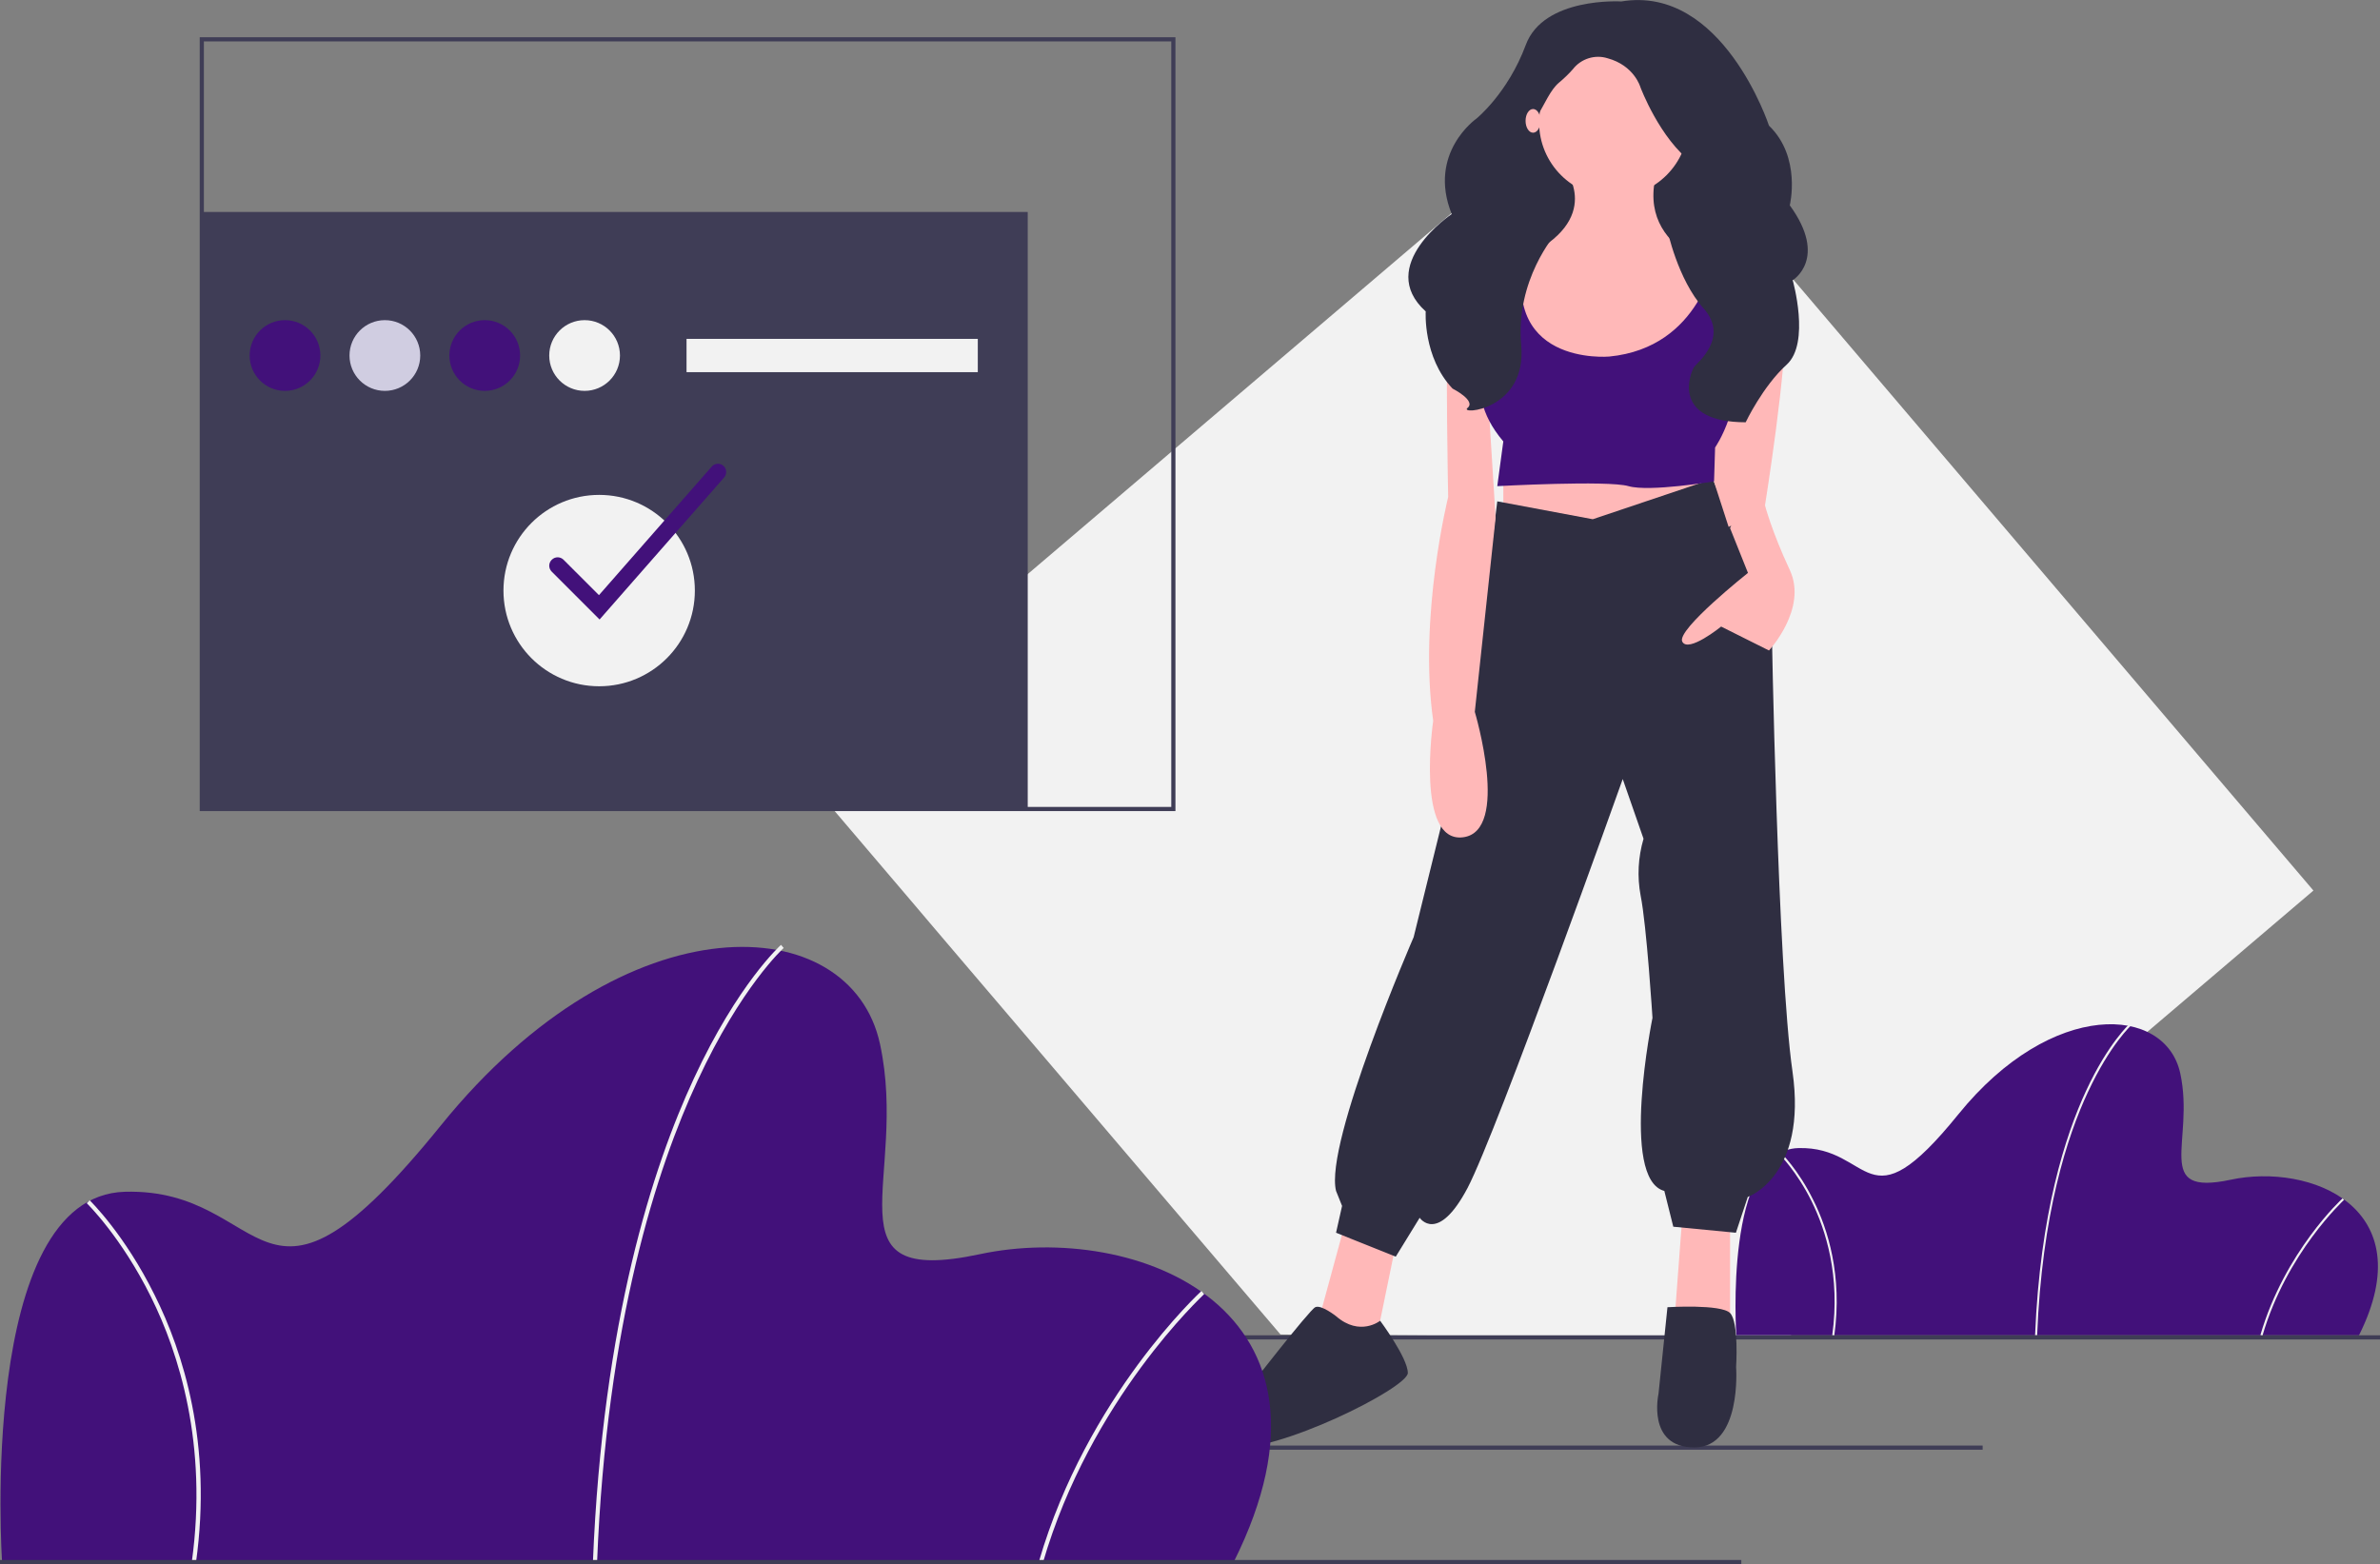 <?xml version="1.0" encoding="utf-8"?>
<!-- Generator: Adobe Illustrator 25.2.1, SVG Export Plug-In . SVG Version: 6.00 Build 0)  -->
<svg version="1.1" id="a3f12c09-8e82-4948-a300-d3a23113d6dc"
	 xmlns="http://www.w3.org/2000/svg" xmlns:xlink="http://www.w3.org/1999/xlink" x="0px" y="0px" viewBox="0 0 1144 751.9"
	 style="enable-background:new 0 0 1144 751.9;" xml:space="preserve">
<rect x="0" y="0" width="1144" height="751.9" fill="#808080" stroke="none"/>
<style type="text/css">
	.st0{fill:#F2F2F2;}
	.st1{fill:#3F3D56;}
	.st2{fill:#42117A;}
	.st3{fill:#2F2E41;}
	.st4{fill:#FFB8B8;}
	.st5{fill:#D0CDE1;}
</style>
<polygon class="st0" points="1112,428.1 904.8,604.4 859.5,643 732.7,642.3 624.4,641.6 615.5,641.5 593.5,615.7 506.2,513.2 
	462.3,461.7 449.1,446.2 439.6,435 418.4,410.1 384,369.7 418.8,340 452.1,311.7 476,291.3 777.2,34.8 "/>
<rect x="97" y="101.9" class="st1" width="397" height="287"/>
<rect x="579" y="694.9" class="st1" width="374" height="2"/>
<path class="st2" d="M1133.9,641.9H834.6c0,0-6.1-89,29.8-90c35.9-1,31.9,39.4,76.9-16.2s99.6-52.6,106.7-19.7
	c7.1,32.9-13.7,59.2,24.3,51.1C1110.2,559,1164.8,580.2,1133.9,641.9z"/>
<path class="st0" d="M979.2,641.9l-1,0c2.4-58.6,14.6-96.2,24.5-117.5c10.7-23.1,21.1-32.4,21.2-32.5l0.7,0.8
	c-0.1,0.1-10.3,9.3-21,32.3C993.7,546.1,981.5,583.6,979.2,641.9z"/>
<path class="st0" d="M1087.5,642.1l-1-0.3c11.7-40.1,39.2-65.5,39.5-65.7l0.7,0.7C1126.5,577.1,1099.1,602.2,1087.5,642.1z"/>
<path class="st0" d="M881.7,642l-1-0.1c4-28.6-3.2-50.8-9.9-64.4c-7.3-14.7-15.6-22.7-15.6-22.8l0.7-0.7c0.1,0.1,8.5,8.2,15.8,23.1
	C878.5,590.7,885.7,613.1,881.7,642z"/>
<rect x="43" y="641.9" class="st1" width="1101" height="2"/>
<rect x="724.7" y="39.4" class="st3" width="94.7" height="117.7"/>
<polygon class="st4" points="646.5,588.2 633.6,635.6 655.1,651.3 660.9,647 670.9,598.3 "/>
<polygon class="st4" points="808.7,583.9 804.4,641.3 831.6,641.3 831.6,588.2 "/>
<polygon class="st4" points="722.6,220.9 722.6,255.3 775.7,264 821.6,245.3 813,223.8 "/>
<path class="st3" d="M765.6,249.6l-45.9-8.6l-11.5,93.3l-28.7,116.2c0,0-43,99-37.3,122l2.9,7.2l-2.9,12.9l28.7,11.5l11.5-18.7
	c0,0,8.6,12.9,23-14.3c14.3-27.3,74.6-196.6,74.6-196.6l10,28.7c-2.6,8.9-3.1,18.2-1.4,27.3c2.9,14.3,5.7,58.8,5.7,58.8
	s-15.8,77.5,5.7,83.2l4.3,17.2l30.1,2.9l5.7-17.2c0,0,28.7-10,21.5-60.3c-7.2-50.2-10-215.2-10-215.2l-28.3-69.7L765.6,249.6z"/>
<path class="st3" d="M642.2,632.7c0,0-7.2-5.7-10-4.3c-2.9,1.4-33,40.2-33,40.2s-31.6,24.4-8.6,27.3c23,2.9,86.1-28.7,86.1-35.9
	s-13.3-25.1-13.3-25.1S653.7,642.7,642.2,632.7z"/>
<path class="st3" d="M801.5,628.4c0,0,25.8-1.6,30.1,2.8s2.9,25.9,2.9,25.9s2.9,38.7-20.1,38.7S797.2,670,797.2,670L801.5,628.4z"/>
<circle class="st4" cx="775.7" cy="58.8" r="35.9"/>
<path class="st4" d="M752,81c0,0,20.1,24.4-20.1,43s28.7,96.1,28.7,96.1s80.3-30.1,73.2-89c0,0-48.8-8.6-37.3-48.8L752,81z"/>
<path class="st4" d="M730.5,122.6c0,0-33-4.3-34.4,23s0,93.3,0,93.3s-14.3,57.4-7.2,107.6c0,0-8.6,58.8,14.3,56s5.7-60.3,5.7-60.3
	l10-93.3l-4.3-68.9l18.7-41.6L730.5,122.6z"/>
<path class="st4" d="M825.4,129c0,0,31.3-0.6,32.7,22.4s-10,93.3-10,93.3l-17.2,8.6l-15.8-48.8L825.4,129z"/>
<path class="st4" d="M834.5,246.7l-2.9,7.2l8.6,21.5c0,0-34.4,27.3-31.6,33s18.7-7.2,18.7-7.2l23,11.5c0,0,18.7-20.1,10-38.7
	s-11.9-31-11.9-31S835.9,242.4,834.5,246.7z"/>
<path class="st2" d="M724,117.6l-4.3,47.3c0,0-20.1,20.1,2.9,47.3l-2.9,21.5c0,0,53.1-2.9,63.1,0s41.1-2.3,41.1-2.3l0.5-16.3
	c0,0,14.3-20.1,10-50.2s0-40.2,0-40.2l-10-1.4c0,0-6.5,43.8-50.9,48.1c0,0-55.2,5-39.5-53.8L724,117.6z"/>
<path class="st3" d="M779.3,0.7c0,0-37.3-2.3-45.9,20.9s-23.7,35.4-23.7,35.4s-23.7,16.5-11.9,45.9c0,0-36.9,24.8-12.5,46.8
	c0,0-1.4,22,12.9,37.1c0,0,11.5,5.8,7.2,9.3s28.7,1.2,25.8-30.2s16.5-53.4,16.5-53.4S729,72,737.6,58.1c5.2-8.5,7.5-14.8,11.8-18.4
	c2.4-2,4.7-4.2,6.7-6.5c3.9-5,10.6-7.1,16.6-5.2c12.9,3.5,15.8,13.9,15.8,13.9s9.3,24.9,25.1,36.5s-12.2,31.9-12.2,31.9
	s4.9,23.9,17.5,38s-3.6,26.5-4.6,28.1c-2.2,3.6-10.7,26.5,24.8,26.6c0,0,8.2-17.3,19.7-27.7s2.9-40.6,2.9-40.6s17.2-10.4-1.4-36
	c0,0,5.7-23.2-10-38.3C850.3,60.4,828-7.4,779.3,0.7z"/>
<ellipse class="st4" cx="736.9" cy="58.1" rx="3.6" ry="5.7"/>
<path class="st2" d="M593,750.9H1c0,0-12-176,59-178s63,78,152-32s197-104,211-39s-27,117,48,101S654,628.9,593,750.9z"/>
<path class="st0" d="M287,751l-2-0.1c4.7-115.9,28.9-190.3,48.5-232.4c21.2-45.7,41.7-64.1,41.9-64.3l1.3,1.5
	c-0.2,0.2-20.4,18.5-41.4,63.8C315.8,561.4,291.6,635.5,287,751z"/>
<path class="st0" d="M501.3,751.2l-1.9-0.6c23.1-79.4,77.6-129.5,78.1-130l1.3,1.5C578.3,622.7,524.2,672.4,501.3,751.2z"/>
<path class="st0" d="M94.2,751.1l-2-0.3c7.8-56.6-6.3-100.5-19.6-127.3c-14.4-29.1-30.8-45-30.9-45.1l1.4-1.4
	c0.2,0.2,16.8,16.3,31.3,45.7C87.9,649.7,102.2,694,94.2,751.1z"/>
<rect y="749.9" class="st1" width="837" height="2"/>
<path class="st1" d="M565,389.9H96v-372h469V389.9z M98,387.9h465v-368H98V387.9z"/>
<circle class="st2" cx="137" cy="170.9" r="17"/>
<circle class="st5" cx="185" cy="170.9" r="17"/>
<circle class="st2" cx="233" cy="170.9" r="17"/>
<circle class="st0" cx="281" cy="170.9" r="17"/>
<rect x="330" y="162.9" class="st0" width="140" height="16"/>
<circle class="st0" cx="288" cy="283.9" r="46"/>
<path class="st2" d="M288.2,297.8l-23-23c-1.6-1.6-1.6-4.1,0-5.7s4.1-1.6,5.7,0l17,17l54.2-61.8c1.5-1.7,4-1.8,5.6-0.4
	c1.7,1.5,1.8,4,0.4,5.6c0,0,0,0,0,0L288.2,297.8z"/>
</svg>
